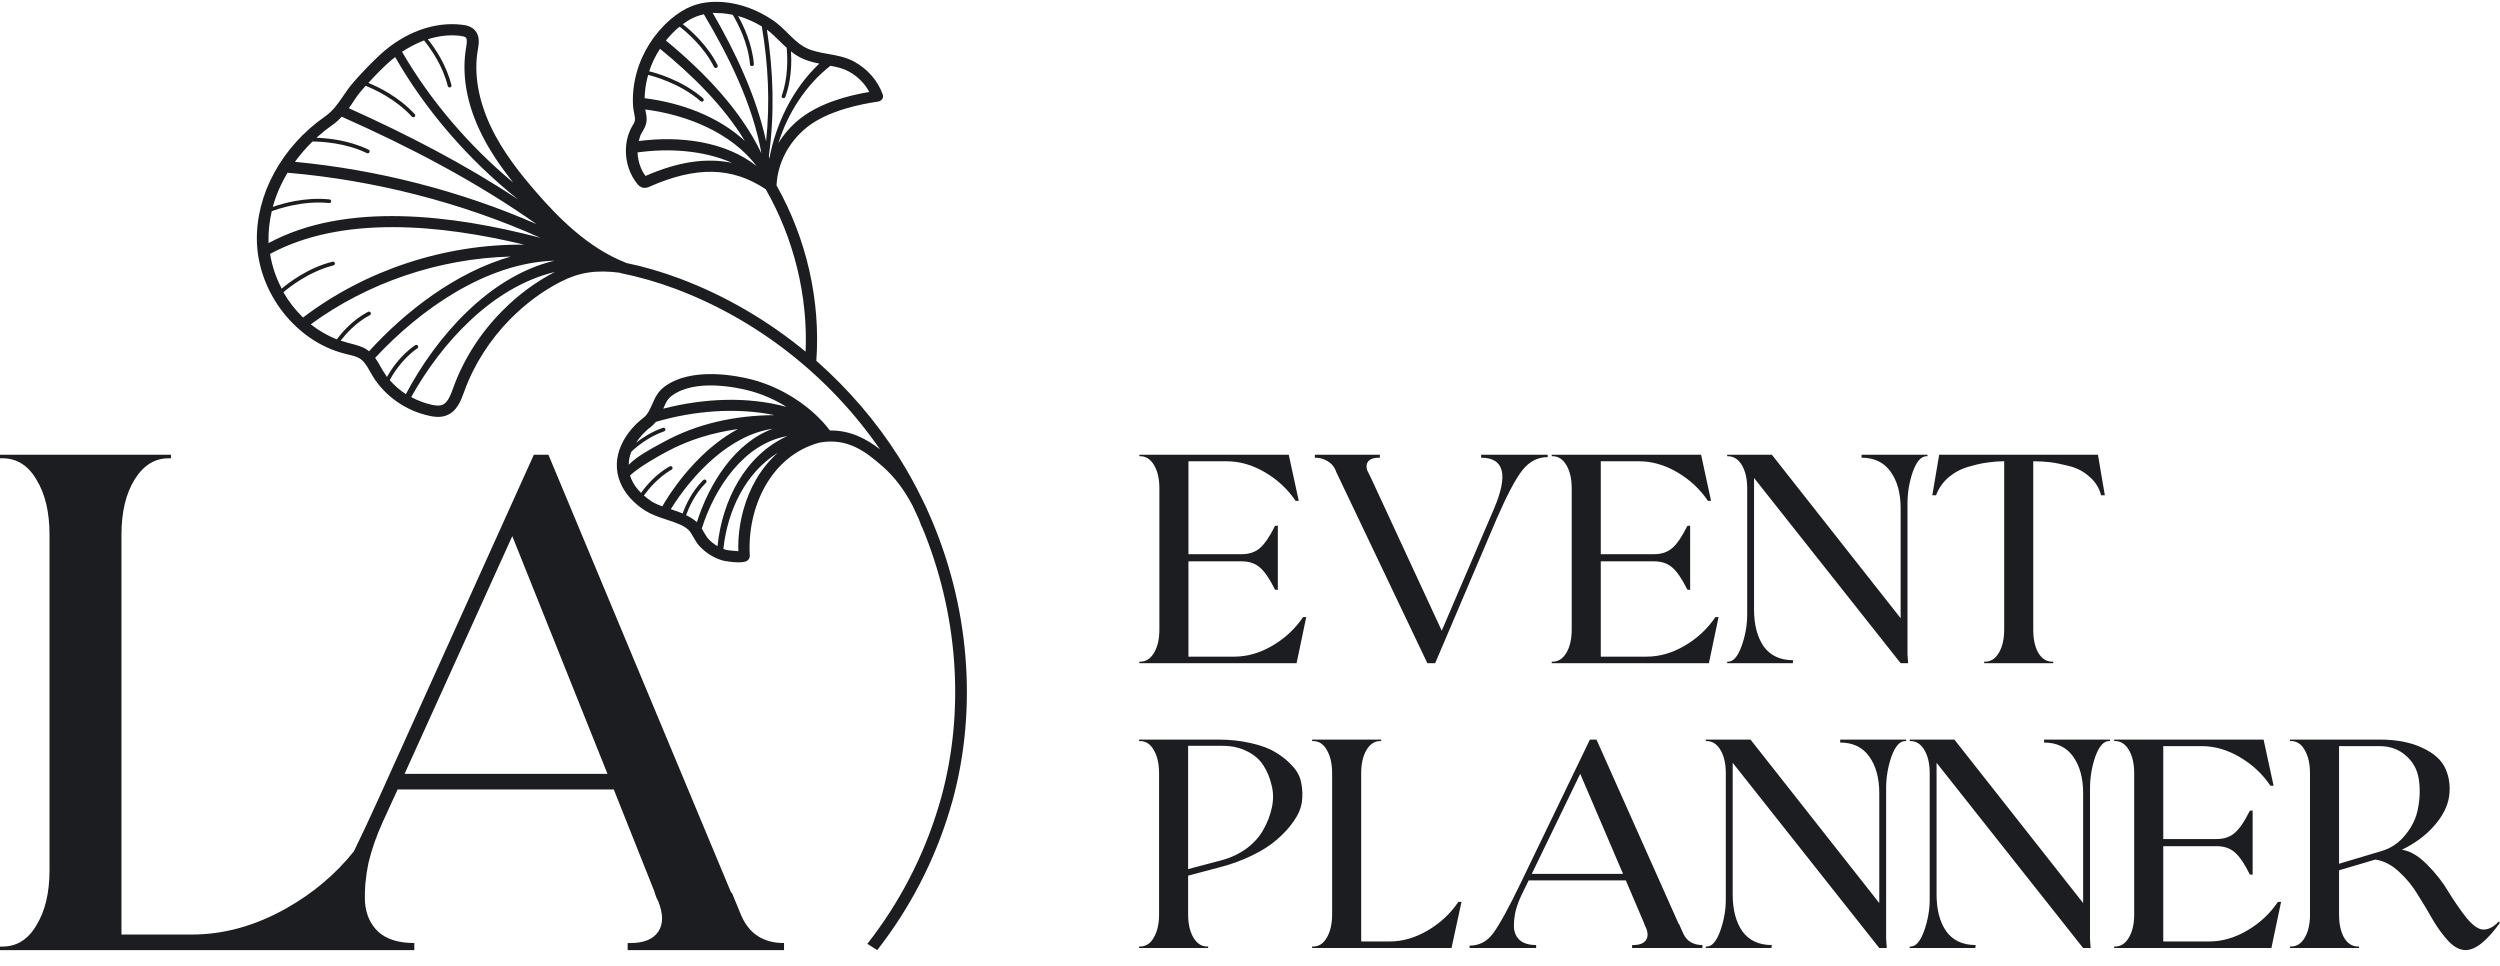 <svg xmlns="http://www.w3.org/2000/svg" width="145" height="56" viewBox="0 0 145 56" fill="none"><path id="Logo" fill-rule="evenodd" clip-rule="evenodd" d="M40.127 0.354C40.664 0.143 41.277 0.07 41.959 0.122C42.946 0.205 43.95 0.576 44.845 1.186C45.166 1.412 45.441 1.676 45.701 1.936L45.714 1.949L45.714 1.949C45.997 2.228 46.267 2.495 46.584 2.685C47.004 2.944 47.488 3.031 47.996 3.123L48.013 3.126L48.072 3.136C48.567 3.225 49.071 3.316 49.544 3.576C50.316 3.995 50.919 4.687 51.198 5.479C51.223 5.544 51.224 5.603 51.207 5.665C51.201 5.689 51.184 5.718 51.168 5.747C51.111 5.824 51.027 5.877 50.927 5.893C49.912 6.037 48.04 6.417 46.844 7.349C45.757 8.201 45.102 9.443 45.038 10.755C46.784 13.843 47.599 17.441 47.347 20.926C49.184 22.543 50.802 24.42 52.127 26.504C52.648 27.334 53.12 28.184 53.541 29.063L53.559 29.101C53.671 29.329 53.786 29.566 53.885 29.805C56.212 35.059 56.73 41.036 55.242 46.455C55.221 46.532 55.197 46.61 55.173 46.689L55.173 46.689C55.167 46.71 55.161 46.731 55.154 46.752C55.149 46.769 55.144 46.786 55.139 46.803C55.126 46.847 55.113 46.891 55.101 46.936C54.212 49.919 52.771 52.68 50.88 55.106L50.307 54.743C52.162 52.371 53.575 49.669 54.447 46.748C54.498 46.594 54.543 46.431 54.586 46.275C55.991 41.16 55.556 35.548 53.472 30.549C53.468 30.543 53.464 30.537 53.459 30.53C53.448 30.515 53.437 30.499 53.43 30.48C53.389 30.351 53.334 30.219 53.283 30.093L53.283 30.093L53.263 30.043L53.262 30.043L53.262 30.043C53.153 29.805 53.044 29.568 52.934 29.339C52.467 28.44 51.894 27.672 51.207 27.066C50.184 26.163 49.136 25.38 47.532 25.671C44.665 26.442 43.322 29.492 43.488 32.218C43.494 32.32 43.442 32.448 43.355 32.509C43.065 32.743 41.967 32.523 41.959 32.52C41.455 32.389 40.984 32.107 40.598 31.705C40.435 31.537 40.33 31.351 40.224 31.164C40.125 30.988 40.025 30.811 39.898 30.703C39.6 30.448 39.167 30.305 38.708 30.154L38.708 30.154L38.652 30.135C38.236 30.001 37.806 29.855 37.434 29.625C36.745 29.185 36.245 28.628 35.982 28C35.342 26.462 36.299 25.008 37.322 24.23C37.556 24.05 37.678 23.779 37.807 23.492L37.822 23.459C37.967 23.12 38.143 22.732 38.508 22.451C40.105 21.231 42.829 21.809 43.625 22.017C45.388 22.478 47.107 23.604 48.135 24.968C49.323 24.952 50.256 25.455 51.039 26.061C48.111 21.82 43.928 18.537 39.176 16.751C38.118 16.358 37.068 16.058 36.045 15.85C36.011 15.849 35.989 15.835 35.966 15.82C34.579 15.642 33.607 15.789 32.533 16.335C31.481 16.871 30.497 17.6 29.607 18.495C28.413 19.704 27.482 21.157 26.926 22.708L26.92 22.725C26.738 23.227 26.497 23.895 25.843 24.113C25.508 24.226 25.164 24.178 24.902 24.117C23.528 23.825 22.296 22.952 21.598 21.783C21.574 21.744 21.552 21.704 21.53 21.665C21.509 21.626 21.487 21.587 21.463 21.547L21.439 21.506C21.283 21.235 21.135 20.98 20.92 20.829C20.725 20.686 20.457 20.624 20.172 20.558L20.168 20.557L19.981 20.508C17.18 19.801 14.993 17.015 14.9 14.024C14.822 11.296 16.337 8.508 18.857 6.752C19.309 6.436 19.598 6.018 19.904 5.572C20.082 5.301 20.28 5.027 20.509 4.761C21.078 4.116 21.611 3.57 22.088 3.134C23.481 1.869 25.193 1.247 26.77 1.433C27.024 1.458 27.337 1.523 27.55 1.763C27.846 2.096 27.774 2.529 27.721 2.849L27.719 2.86C27.472 4.233 27.731 5.763 28.443 7.294C29.154 8.825 30.249 10.165 31.122 11.17C32.373 12.608 34.086 14.36 36.254 15.219C36.263 15.221 36.271 15.224 36.277 15.228C36.289 15.234 36.297 15.242 36.306 15.249C37.329 15.458 38.376 15.765 39.427 16.157C42.071 17.149 44.538 18.596 46.726 20.396C46.861 17.147 46.047 13.834 44.411 10.975C42.454 9.67 40.365 9.633 37.649 10.837C37.589 10.863 37.462 10.914 37.312 10.891C37.128 10.859 37.019 10.731 36.97 10.673L36.964 10.666C36.515 10.114 36.284 9.402 36.302 8.671C36.309 8.297 36.383 7.932 36.526 7.602C36.555 7.52 36.597 7.446 36.639 7.374C36.651 7.352 36.664 7.329 36.676 7.307C36.756 7.177 36.82 7.069 36.826 6.953C36.836 6.858 36.812 6.732 36.786 6.598L36.778 6.556C36.753 6.425 36.729 6.293 36.718 6.173C36.679 5.553 36.739 4.925 36.902 4.299L36.919 4.237C37.251 3.028 37.954 1.925 38.898 1.119C39.319 0.761 39.718 0.514 40.127 0.354ZM20.386 19.937C20.69 20.016 21.034 20.106 21.324 20.308C21.343 20.319 21.36 20.336 21.384 20.361L21.401 20.378C23.498 18.068 26.43 15.793 29.624 14.881C25.459 14.987 21.319 16.396 18.026 18.811C18.484 19.172 18.994 19.473 19.537 19.682C19.801 19.325 20.426 18.569 21.341 18.089C21.395 18.053 21.466 18.08 21.496 18.13C21.506 18.14 21.51 18.153 21.512 18.167C21.514 18.181 21.512 18.196 21.509 18.208C21.5 18.24 21.486 18.261 21.455 18.278C20.622 18.712 20.032 19.402 19.76 19.757L19.782 19.764C19.91 19.805 20.031 19.844 20.162 19.879L20.333 19.923L20.386 19.937ZM25.968 4.984C25.683 3.807 24.978 2.82 24.595 2.344C24.167 2.508 23.74 2.731 23.317 3.004C24.967 5.842 27.194 8.447 29.767 10.59C29.075 9.716 28.347 8.69 27.816 7.548C27.041 5.9 26.773 4.242 27.038 2.74L27.043 2.703L27.043 2.703C27.072 2.508 27.106 2.277 27.025 2.185C26.965 2.119 26.798 2.092 26.68 2.078C26.073 2.003 25.442 2.081 24.814 2.276C25.223 2.784 25.895 3.762 26.181 4.94L26.181 4.94C26.185 4.957 26.189 4.975 26.184 4.991C26.174 5.03 26.147 5.064 26.102 5.069C26.047 5.08 25.986 5.047 25.968 4.984ZM21.03 5.181C20.819 5.41 20.646 5.657 20.478 5.922C20.417 6.019 20.352 6.109 20.285 6.202L20.233 6.276C23.604 7.792 26.96 9.522 30.047 11.566C27.183 9.28 24.696 6.415 22.919 3.31C22.798 3.403 22.674 3.505 22.559 3.608C22.189 3.938 21.791 4.344 21.367 4.809C21.908 5.026 23.125 5.603 24.055 6.624C24.084 6.648 24.089 6.691 24.081 6.722L24.081 6.722C24.076 6.738 24.07 6.761 24.049 6.772C23.996 6.809 23.927 6.807 23.887 6.763C22.956 5.743 21.694 5.171 21.208 4.977C21.154 5.046 21.092 5.113 21.03 5.18L21.03 5.181ZM31.116 12.998C27.615 10.529 23.723 8.5 19.818 6.769C19.657 6.945 19.48 7.115 19.266 7.26C18.943 7.485 18.64 7.732 18.351 7.99C19.015 8.013 20.236 8.132 21.375 8.68C21.429 8.703 21.449 8.758 21.436 8.805L21.43 8.828C21.396 8.887 21.331 8.903 21.276 8.88C20.039 8.281 18.664 8.214 18.126 8.207C17.746 8.576 17.411 8.973 17.106 9.386C21.867 9.837 26.709 11.069 31.116 12.998ZM19.088 11.776C17.563 11.62 16.111 12.118 15.761 12.252C15.627 12.835 15.562 13.42 15.573 14.016L15.573 14.031L15.574 14.058L15.574 14.059L15.574 14.06C15.575 14.074 15.575 14.088 15.576 14.1C20.065 11.672 26.299 12.466 31.351 13.795C26.753 11.733 21.673 10.446 16.679 10.018C16.296 10.654 16.01 11.314 15.822 12C16.352 11.813 17.68 11.416 19.111 11.565C19.17 11.572 19.216 11.626 19.209 11.682L19.205 11.698C19.192 11.745 19.147 11.783 19.088 11.776ZM19.339 15.393C17.898 15.76 16.758 16.674 16.439 16.95C16.743 17.489 17.13 17.983 17.577 18.417C21.168 15.679 25.796 14.14 30.406 14.191C25.562 13.026 19.847 12.467 15.665 14.726C15.776 15.431 16.008 16.11 16.34 16.74C16.725 16.415 17.845 15.538 19.285 15.179C19.342 15.16 19.401 15.2 19.421 15.256C19.422 15.264 19.424 15.275 19.424 15.285C19.425 15.296 19.424 15.307 19.422 15.315C19.411 15.354 19.376 15.386 19.339 15.393ZM22.122 21.352C22.142 21.388 22.163 21.425 22.183 21.46C22.238 21.55 22.294 21.633 22.351 21.719C22.383 21.766 22.415 21.813 22.447 21.863C22.641 21.504 23.185 20.635 24.075 20.024C24.129 19.988 24.196 19.997 24.234 20.049C24.238 20.053 24.241 20.058 24.244 20.063C24.256 20.084 24.26 20.112 24.253 20.137C24.247 20.161 24.232 20.182 24.21 20.201C23.286 20.837 22.735 21.796 22.606 22.047C22.877 22.36 23.193 22.635 23.541 22.859C25.284 19.555 28.362 16.022 32.162 15.119C28.184 15.24 24.343 17.971 21.759 20.756C21.879 20.921 21.972 21.087 22.06 21.244C22.081 21.278 22.101 21.315 22.122 21.352L22.122 21.352ZM26.289 22.491C26.877 20.857 27.857 19.316 29.122 18.042C30.051 17.099 31.086 16.341 32.182 15.775C28.567 16.636 25.604 19.88 23.85 23.032C24.231 23.232 24.624 23.385 25.043 23.477C25.224 23.516 25.449 23.55 25.621 23.495C25.965 23.384 26.138 22.912 26.289 22.491ZM39.793 29.882C39.993 29.976 40.181 30.084 40.351 30.228C40.36 30.234 40.369 30.243 40.379 30.253C40.391 30.266 40.404 30.279 40.421 30.288C41.119 28.064 42.61 25.68 44.818 24.869C42.335 25.223 40.179 27.492 38.905 29.533C39.136 29.61 39.367 29.687 39.594 29.78C39.753 29.328 40.119 28.505 40.788 27.844C40.825 27.803 40.905 27.799 40.945 27.843C40.971 27.875 40.987 27.913 40.976 27.951C40.97 27.975 40.957 27.988 40.945 28.002L40.945 28.002C40.298 28.643 39.943 29.461 39.793 29.882ZM43.465 22.661C42.742 22.472 40.294 21.94 38.939 22.973C38.708 23.147 38.595 23.402 38.469 23.703C40.773 23.11 43.311 22.971 45.62 23.6C44.95 23.183 44.213 22.856 43.465 22.661ZM38.516 25.019C37.642 25.317 36.946 25.887 36.615 26.202C36.523 26.445 36.462 26.696 36.469 26.957C36.923 26.478 37.758 26.03 38.269 25.755C38.35 25.711 38.423 25.672 38.486 25.638C40.465 24.55 42.672 24.091 44.922 24.078C42.664 23.613 40.209 23.832 38.041 24.468C37.96 24.573 37.865 24.665 37.754 24.753C37.434 24.995 37.129 25.316 36.889 25.68C37.276 25.38 37.807 25.034 38.442 24.816C38.501 24.789 38.57 24.824 38.59 24.879L38.591 24.894C38.592 24.912 38.594 24.927 38.589 24.946C38.58 24.977 38.555 25.004 38.516 25.019ZM36.542 27.578C36.56 27.641 36.585 27.706 36.611 27.771L36.611 27.771C36.747 28.1 36.96 28.372 37.179 28.588C37.463 28.186 38.033 27.508 38.838 27.05C38.889 27.022 38.962 27.041 38.992 27.09C39.01 27.12 39.012 27.146 39.003 27.177C38.997 27.2 38.982 27.221 38.952 27.238C38.175 27.687 37.614 28.368 37.346 28.741C37.501 28.873 37.658 28.998 37.8 29.085C37.978 29.198 38.189 29.287 38.41 29.37C39.375 27.725 40.936 25.877 42.802 24.886C41.363 25.086 39.969 25.499 38.672 26.196C38.233 26.432 37.062 27.079 36.542 27.578ZM40.857 30.921C40.938 31.056 41.013 31.18 41.107 31.278C41.262 31.444 41.436 31.573 41.616 31.678C41.885 29.017 43.235 26.386 45.668 25.292C43.146 25.728 41.446 28.3 40.704 30.655C40.746 30.724 40.788 30.794 40.821 30.861L40.857 30.921ZM42.824 31.969C42.798 31.177 42.899 30.368 43.113 29.588C43.462 28.317 44.128 27.129 45.115 26.259C43.25 27.409 42.198 29.591 41.956 31.834C42.019 31.859 42.082 31.884 42.147 31.901C42.238 31.916 42.584 31.957 42.824 31.969ZM45.629 2.77C45.488 2.649 45.357 2.523 45.234 2.399L45.213 2.378C44.967 2.136 44.734 1.906 44.481 1.718C44.858 4.148 44.93 6.615 44.594 9.042C44.599 9.073 44.602 9.101 44.605 9.129L44.609 9.161C44.611 9.179 44.613 9.197 44.616 9.215C45.004 7.169 45.966 5.156 47.518 3.69C47.089 3.603 46.659 3.49 46.248 3.241C46.113 3.164 45.99 3.073 45.877 2.977C45.916 3.563 45.903 4.404 45.665 5.269C45.635 5.379 45.597 5.488 45.558 5.602L45.55 5.624C45.535 5.678 45.465 5.71 45.411 5.688C45.354 5.673 45.316 5.621 45.343 5.553C45.712 4.496 45.682 3.402 45.629 2.77ZM42.497 0.857C42.298 0.821 42.107 0.788 41.911 0.77C41.872 0.768 41.833 0.766 41.795 0.764C41.744 0.762 41.693 0.761 41.644 0.759L41.639 0.759L41.639 0.759C41.534 0.756 41.432 0.752 41.335 0.745C42.67 3.049 43.869 5.594 44.434 8.198C44.667 5.986 44.562 3.736 44.184 1.531C43.735 1.264 43.277 1.06 42.808 0.929C43.131 1.498 43.62 2.537 43.725 3.709C43.729 3.727 43.725 3.743 43.722 3.751C43.71 3.797 43.675 3.83 43.621 3.833C43.558 3.841 43.502 3.793 43.501 3.734C43.387 2.468 42.79 1.343 42.497 0.857ZM41.413 3.882C40.846 2.748 39.891 1.913 39.425 1.549C39.402 1.568 39.379 1.587 39.351 1.597C39.079 1.826 38.843 2.082 38.621 2.35C40.809 4.15 42.96 6.367 44.164 8.896C43.659 6.074 42.284 3.283 40.824 0.829L40.824 0.829C40.675 0.865 40.526 0.901 40.388 0.957C40.126 1.056 39.867 1.205 39.604 1.404C40.098 1.792 41.043 2.632 41.623 3.787C41.627 3.8 41.63 3.812 41.631 3.824C41.632 3.838 41.631 3.851 41.628 3.863C41.619 3.894 41.597 3.914 41.566 3.931C41.506 3.957 41.441 3.94 41.413 3.882ZM37.594 4.346L37.562 4.463C37.451 4.869 37.396 5.289 37.389 5.697C39.495 5.955 41.669 6.757 43.203 8.177C41.962 6.132 40.124 4.331 38.281 2.83C38.012 3.236 37.805 3.674 37.652 4.136C37.947 4.205 39.539 4.621 40.782 5.706C40.81 5.73 40.824 5.776 40.813 5.815C40.809 5.83 40.805 5.846 40.792 5.859C40.753 5.907 40.684 5.906 40.633 5.868C39.424 4.816 37.84 4.402 37.594 4.346ZM37.273 7.62L37.267 7.629C37.221 7.7 37.184 7.774 37.144 7.855C37.106 7.962 37.076 8.071 37.046 8.181L37.046 8.181C39.386 7.873 42.045 8.176 43.883 9.634C42.427 7.707 39.858 6.66 37.427 6.35C37.429 6.376 37.43 6.401 37.44 6.429L37.44 6.429L37.44 6.429C37.479 6.606 37.521 6.801 37.502 6.996C37.483 7.254 37.371 7.447 37.273 7.62ZM36.978 8.84C36.998 9.338 37.153 9.821 37.439 10.206C39.311 9.383 40.955 9.136 42.455 9.444C40.785 8.707 38.779 8.592 36.978 8.84ZM50.419 5.334C50.154 4.839 49.738 4.421 49.23 4.146C48.904 3.969 48.545 3.883 48.163 3.816C46.721 4.944 45.691 6.571 45.146 8.301C45.477 7.761 45.907 7.272 46.428 6.865C47.559 5.982 49.151 5.545 50.419 5.334ZM20.526 49.377C20.977 48.457 21.473 47.397 22.014 46.199L30.963 26.375H31.809L42.41 51.781H42.45L42.974 53.054C43.431 54.148 44.264 54.696 45.474 54.696V55.106H36.404V54.696H36.566C37.345 54.696 37.882 54.477 38.178 54.039C38.474 53.601 38.474 53.013 38.178 52.274L38.057 52.028L37.936 51.658L35.598 45.789H23.062L22.216 47.636C21.84 48.457 21.558 49.264 21.369 50.057C21.208 50.824 21.141 51.576 21.168 52.315C21.222 53.026 21.477 53.601 21.934 54.039C22.418 54.477 23.116 54.696 24.03 54.696V55.106H20.014H15.444H0V54.901H0.135C0.972 54.901 1.63 54.49 2.109 53.669C2.618 52.849 2.872 51.781 2.872 50.468V31.013C2.872 29.699 2.618 28.632 2.109 27.811C1.63 26.99 0.972 26.58 0.135 26.58H0V26.375H9.917V26.58H9.782C8.975 26.58 8.317 26.99 7.808 27.811C7.299 28.632 7.045 29.699 7.045 31.013V54.203H11.129C12.983 54.203 14.808 53.697 16.603 52.684C18.158 51.808 19.465 50.705 20.526 49.377ZM23.465 44.886L29.713 31.095L35.235 44.886H23.465ZM73.062 31.798C72.796 32.028 72.446 32.143 72.011 32.143H68.93V26.755H71.159C71.908 26.755 72.645 26.968 73.371 27.394C74.096 27.82 74.688 28.372 75.147 29.052H75.328L74.748 26.375H66.084V26.461H66.138C66.464 26.461 66.73 26.634 66.936 26.979C67.141 27.325 67.244 27.774 67.244 28.326V36.513C67.244 37.066 67.141 37.515 66.936 37.86C66.73 38.206 66.464 38.378 66.138 38.378H66.084V38.465H75.201L75.763 35.788H75.582C75.123 36.467 74.531 37.02 73.806 37.446C73.081 37.872 72.343 38.085 71.594 38.085H68.93V32.558H72.011C72.446 32.558 72.796 32.673 73.062 32.903C73.34 33.133 73.636 33.565 73.951 34.199L74.114 34.216V30.485L73.951 30.503C73.636 31.136 73.34 31.568 73.062 31.798ZM89.766 26.375H85.905V26.547C87.246 26.547 87.494 27.538 86.648 29.518L83.621 36.582L79.542 27.774L79.288 27.256C79.228 27.037 79.258 26.864 79.379 26.737C79.5 26.611 79.693 26.547 79.959 26.547H80.032V26.375H76.261V26.547H76.298C76.539 26.547 76.769 26.611 76.986 26.737C77.204 26.864 77.361 27.037 77.458 27.256L77.494 27.359L82.787 38.465H83.24L86.793 30.122C87.397 28.729 87.899 27.779 88.297 27.273C88.696 26.766 89.186 26.513 89.766 26.513V26.375ZM95.926 32.143C96.361 32.143 96.712 32.028 96.978 31.798C97.255 31.568 97.552 31.136 97.866 30.503L98.029 30.485V34.216L97.866 34.199C97.552 33.565 97.255 33.133 96.978 32.903C96.712 32.673 96.361 32.558 95.926 32.558H92.845V38.085H95.509C96.258 38.085 96.996 37.872 97.721 37.446C98.446 37.02 99.038 36.467 99.497 35.788H99.678L99.116 38.465H89.999V38.378H90.053C90.379 38.378 90.645 38.206 90.851 37.86C91.056 37.515 91.159 37.066 91.159 36.513V28.326C91.159 27.774 91.056 27.325 90.851 26.979C90.645 26.634 90.379 26.461 90.053 26.461H89.999V26.375H98.663L99.243 29.052H99.062C98.603 28.372 98.011 27.82 97.286 27.394C96.561 26.968 95.823 26.755 95.074 26.755H92.845V32.143H95.926ZM110.944 27.359C111.161 26.76 111.427 26.461 111.741 26.461H111.796V26.375H107.971V26.547C108.708 26.547 109.27 26.818 109.657 27.359C110.043 27.9 110.237 28.608 110.237 29.483V35.857L102.769 26.375H100.176V26.461H100.213C100.551 26.461 100.823 26.634 101.028 26.979C101.234 27.325 101.337 27.774 101.337 28.326V35.649C101.337 36.26 101.228 36.87 101.01 37.48C100.793 38.079 100.533 38.378 100.231 38.378H100.176V38.465H103.983L104.001 38.292C103.252 38.292 102.684 38.027 102.297 37.497C101.923 36.956 101.735 36.242 101.735 35.356V27.722L110.237 38.465H110.672L110.635 37.964V29.19C110.635 28.568 110.738 27.958 110.944 27.359ZM112.291 28.724H112.074L112.472 26.375H121.681L122.08 28.724H121.862C121.753 28.297 121.53 27.941 121.191 27.653C120.865 27.353 120.472 27.146 120.013 27.031C119.566 26.916 119.191 26.841 118.889 26.806C118.587 26.772 118.285 26.755 117.983 26.755H117.929V36.513C117.929 37.066 118.025 37.515 118.219 37.86C118.424 38.206 118.696 38.378 119.034 38.378H119.089V38.465H115.083V38.378H115.137C115.463 38.378 115.729 38.206 115.935 37.86C116.14 37.515 116.243 37.066 116.243 36.513V26.755H116.17C115.892 26.755 115.602 26.778 115.3 26.824C114.998 26.858 114.63 26.939 114.195 27.066C113.772 27.181 113.385 27.382 113.034 27.67C112.696 27.958 112.448 28.309 112.291 28.724ZM66.066 42.981H66.12C66.458 42.981 66.724 43.154 66.918 43.5C67.123 43.845 67.226 44.294 67.226 44.847V53.033C67.226 53.586 67.123 54.035 66.918 54.381C66.724 54.726 66.458 54.899 66.12 54.899H66.066V54.985H70.072V54.899H70.017C69.691 54.899 69.425 54.726 69.219 54.381C69.014 54.035 68.911 53.586 68.911 53.033V50.788L70.67 50.322C71.395 50.138 72.047 49.901 72.627 49.614C73.219 49.326 73.703 49.015 74.078 48.681C74.464 48.347 74.784 47.996 75.038 47.627C75.304 47.248 75.461 46.873 75.51 46.505C75.558 46.136 75.546 45.774 75.473 45.417C75.413 45.06 75.244 44.732 74.966 44.432C74.7 44.133 74.374 43.868 73.987 43.638C73.612 43.407 73.135 43.229 72.555 43.102C71.975 42.964 71.34 42.895 70.651 42.895H66.066V42.981ZM70.869 49.89L68.911 50.408V43.258H70.905C71.437 43.258 71.908 43.361 72.319 43.569C72.742 43.776 73.062 44.052 73.28 44.398C73.497 44.732 73.654 45.112 73.751 45.538C73.86 45.952 73.866 46.384 73.769 46.833C73.673 47.282 73.51 47.708 73.28 48.111C73.062 48.514 72.742 48.877 72.319 49.199C71.896 49.51 71.413 49.74 70.869 49.89ZM84.586 52.308H84.767L84.187 54.985H76.103V54.899H76.157C76.496 54.899 76.761 54.726 76.955 54.381C77.16 54.035 77.263 53.586 77.263 53.033V44.847C77.263 44.294 77.16 43.845 76.955 43.5C76.761 43.154 76.496 42.981 76.157 42.981H76.103V42.895H80.109V42.981H80.054C79.728 42.981 79.462 43.154 79.257 43.5C79.051 43.845 78.949 44.294 78.949 44.847V54.605H80.598C81.347 54.605 82.085 54.392 82.81 53.966C83.535 53.54 84.127 52.987 84.586 52.308ZM85.236 54.985H89.097V54.812C88.686 54.812 88.372 54.72 88.154 54.536C87.949 54.352 87.834 54.11 87.81 53.811C87.798 53.5 87.828 53.183 87.901 52.861C87.985 52.527 88.112 52.187 88.281 51.842L88.662 51.064H94.299L95.351 53.534L95.405 53.69L95.46 53.793C95.593 54.104 95.593 54.352 95.46 54.536C95.327 54.72 95.085 54.812 94.734 54.812H94.662V54.985H98.74V54.812C98.197 54.812 97.822 54.582 97.617 54.121L97.381 53.586H97.363L92.596 42.895H92.215L88.191 51.237C87.49 52.688 86.958 53.655 86.596 54.139C86.245 54.611 85.792 54.847 85.236 54.847V54.985ZM88.843 50.684L91.653 44.881L94.136 50.684H88.843ZM110.502 42.981C110.188 42.981 109.922 43.281 109.704 43.88C109.499 44.478 109.396 45.089 109.396 45.71V54.484L109.433 54.985H108.998L100.496 44.242V51.876C100.496 52.763 100.683 53.477 101.058 54.018C101.445 54.547 102.013 54.812 102.762 54.812L102.744 54.985H98.937V54.899H98.992C99.294 54.899 99.554 54.599 99.771 54.001C99.989 53.39 100.097 52.78 100.097 52.17V44.847C100.097 44.294 99.995 43.845 99.789 43.5C99.584 43.154 99.312 42.981 98.974 42.981H98.937V42.895H101.529L108.998 52.377V46.004C108.998 45.129 108.804 44.421 108.418 43.88C108.031 43.338 107.469 43.068 106.732 43.068V42.895H110.556V42.981H110.502ZM121.529 43.88C121.747 43.281 122.013 42.981 122.327 42.981H122.381V42.895H118.557V43.068C119.294 43.068 119.856 43.338 120.242 43.88C120.629 44.421 120.822 45.129 120.822 46.004V52.377L113.354 42.895H110.762V42.981H110.798C111.137 42.981 111.409 43.154 111.614 43.5C111.819 43.845 111.922 44.294 111.922 44.847V52.17C111.922 52.78 111.813 53.39 111.596 54.001C111.378 54.599 111.119 54.899 110.816 54.899H110.762V54.985H114.569L114.587 54.812C113.838 54.812 113.27 54.547 112.883 54.018C112.508 53.477 112.321 52.763 112.321 51.876V44.242L120.822 54.985H121.257L121.221 54.484V45.71C121.221 45.089 121.324 44.478 121.529 43.88ZM128.551 48.664C128.986 48.664 129.336 48.549 129.602 48.318C129.88 48.088 130.176 47.656 130.49 47.023L130.653 47.006V50.736L130.49 50.719C130.176 50.086 129.88 49.654 129.602 49.424C129.336 49.193 128.986 49.078 128.551 49.078H125.469V54.605H128.134C128.883 54.605 129.62 54.392 130.345 53.966C131.07 53.54 131.662 52.987 132.121 52.308H132.303L131.741 54.985H122.623V54.899H122.677C123.004 54.899 123.27 54.726 123.475 54.381C123.68 54.035 123.783 53.586 123.783 53.033V44.847C123.783 44.294 123.68 43.845 123.475 43.5C123.27 43.154 123.004 42.981 122.677 42.981H122.623V42.895H131.288L131.868 45.572H131.686C131.227 44.893 130.635 44.34 129.91 43.914C129.185 43.488 128.448 43.275 127.699 43.275H125.469V48.664H128.551ZM132.819 42.981H132.873C133.212 42.981 133.478 43.154 133.671 43.5C133.876 43.845 133.979 44.294 133.979 44.847V53.206C133.955 53.724 133.84 54.139 133.635 54.45C133.441 54.749 133.187 54.899 132.873 54.899H132.819V54.985H136.825V54.899H136.771C136.432 54.899 136.16 54.726 135.955 54.381C135.761 54.035 135.665 53.586 135.665 53.033V50.477L137.767 49.855C138.251 49.925 138.704 50.155 139.127 50.546C139.562 50.938 139.931 51.387 140.233 51.894C140.547 52.389 140.843 52.884 141.121 53.379C141.411 53.862 141.713 54.271 142.027 54.605C142.354 54.939 142.68 55.106 143.006 55.106C143.574 55.106 144.239 54.576 145 53.517L144.927 53.448C144.637 53.759 144.341 53.914 144.039 53.914C143.761 53.914 143.435 53.69 143.06 53.241C142.698 52.78 142.347 52.273 142.009 51.721C141.683 51.168 141.272 50.644 140.777 50.149C140.281 49.642 139.792 49.355 139.308 49.285C140.07 48.917 140.692 48.456 141.175 47.904C141.671 47.34 141.961 46.775 142.045 46.211C142.13 45.636 142.063 45.1 141.846 44.605C141.628 44.098 141.181 43.69 140.505 43.379C139.84 43.056 139.006 42.895 138.003 42.895H132.819V42.981ZM135.665 43.275H138.003C138.619 43.275 139.133 43.459 139.544 43.828C139.955 44.185 140.202 44.634 140.287 45.175C140.372 45.716 140.36 46.275 140.251 46.85C140.154 47.414 139.912 47.933 139.526 48.405C139.151 48.877 138.692 49.193 138.148 49.355L135.665 50.097V43.517V43.275Z" fill="#1C1D20"></path></svg>
